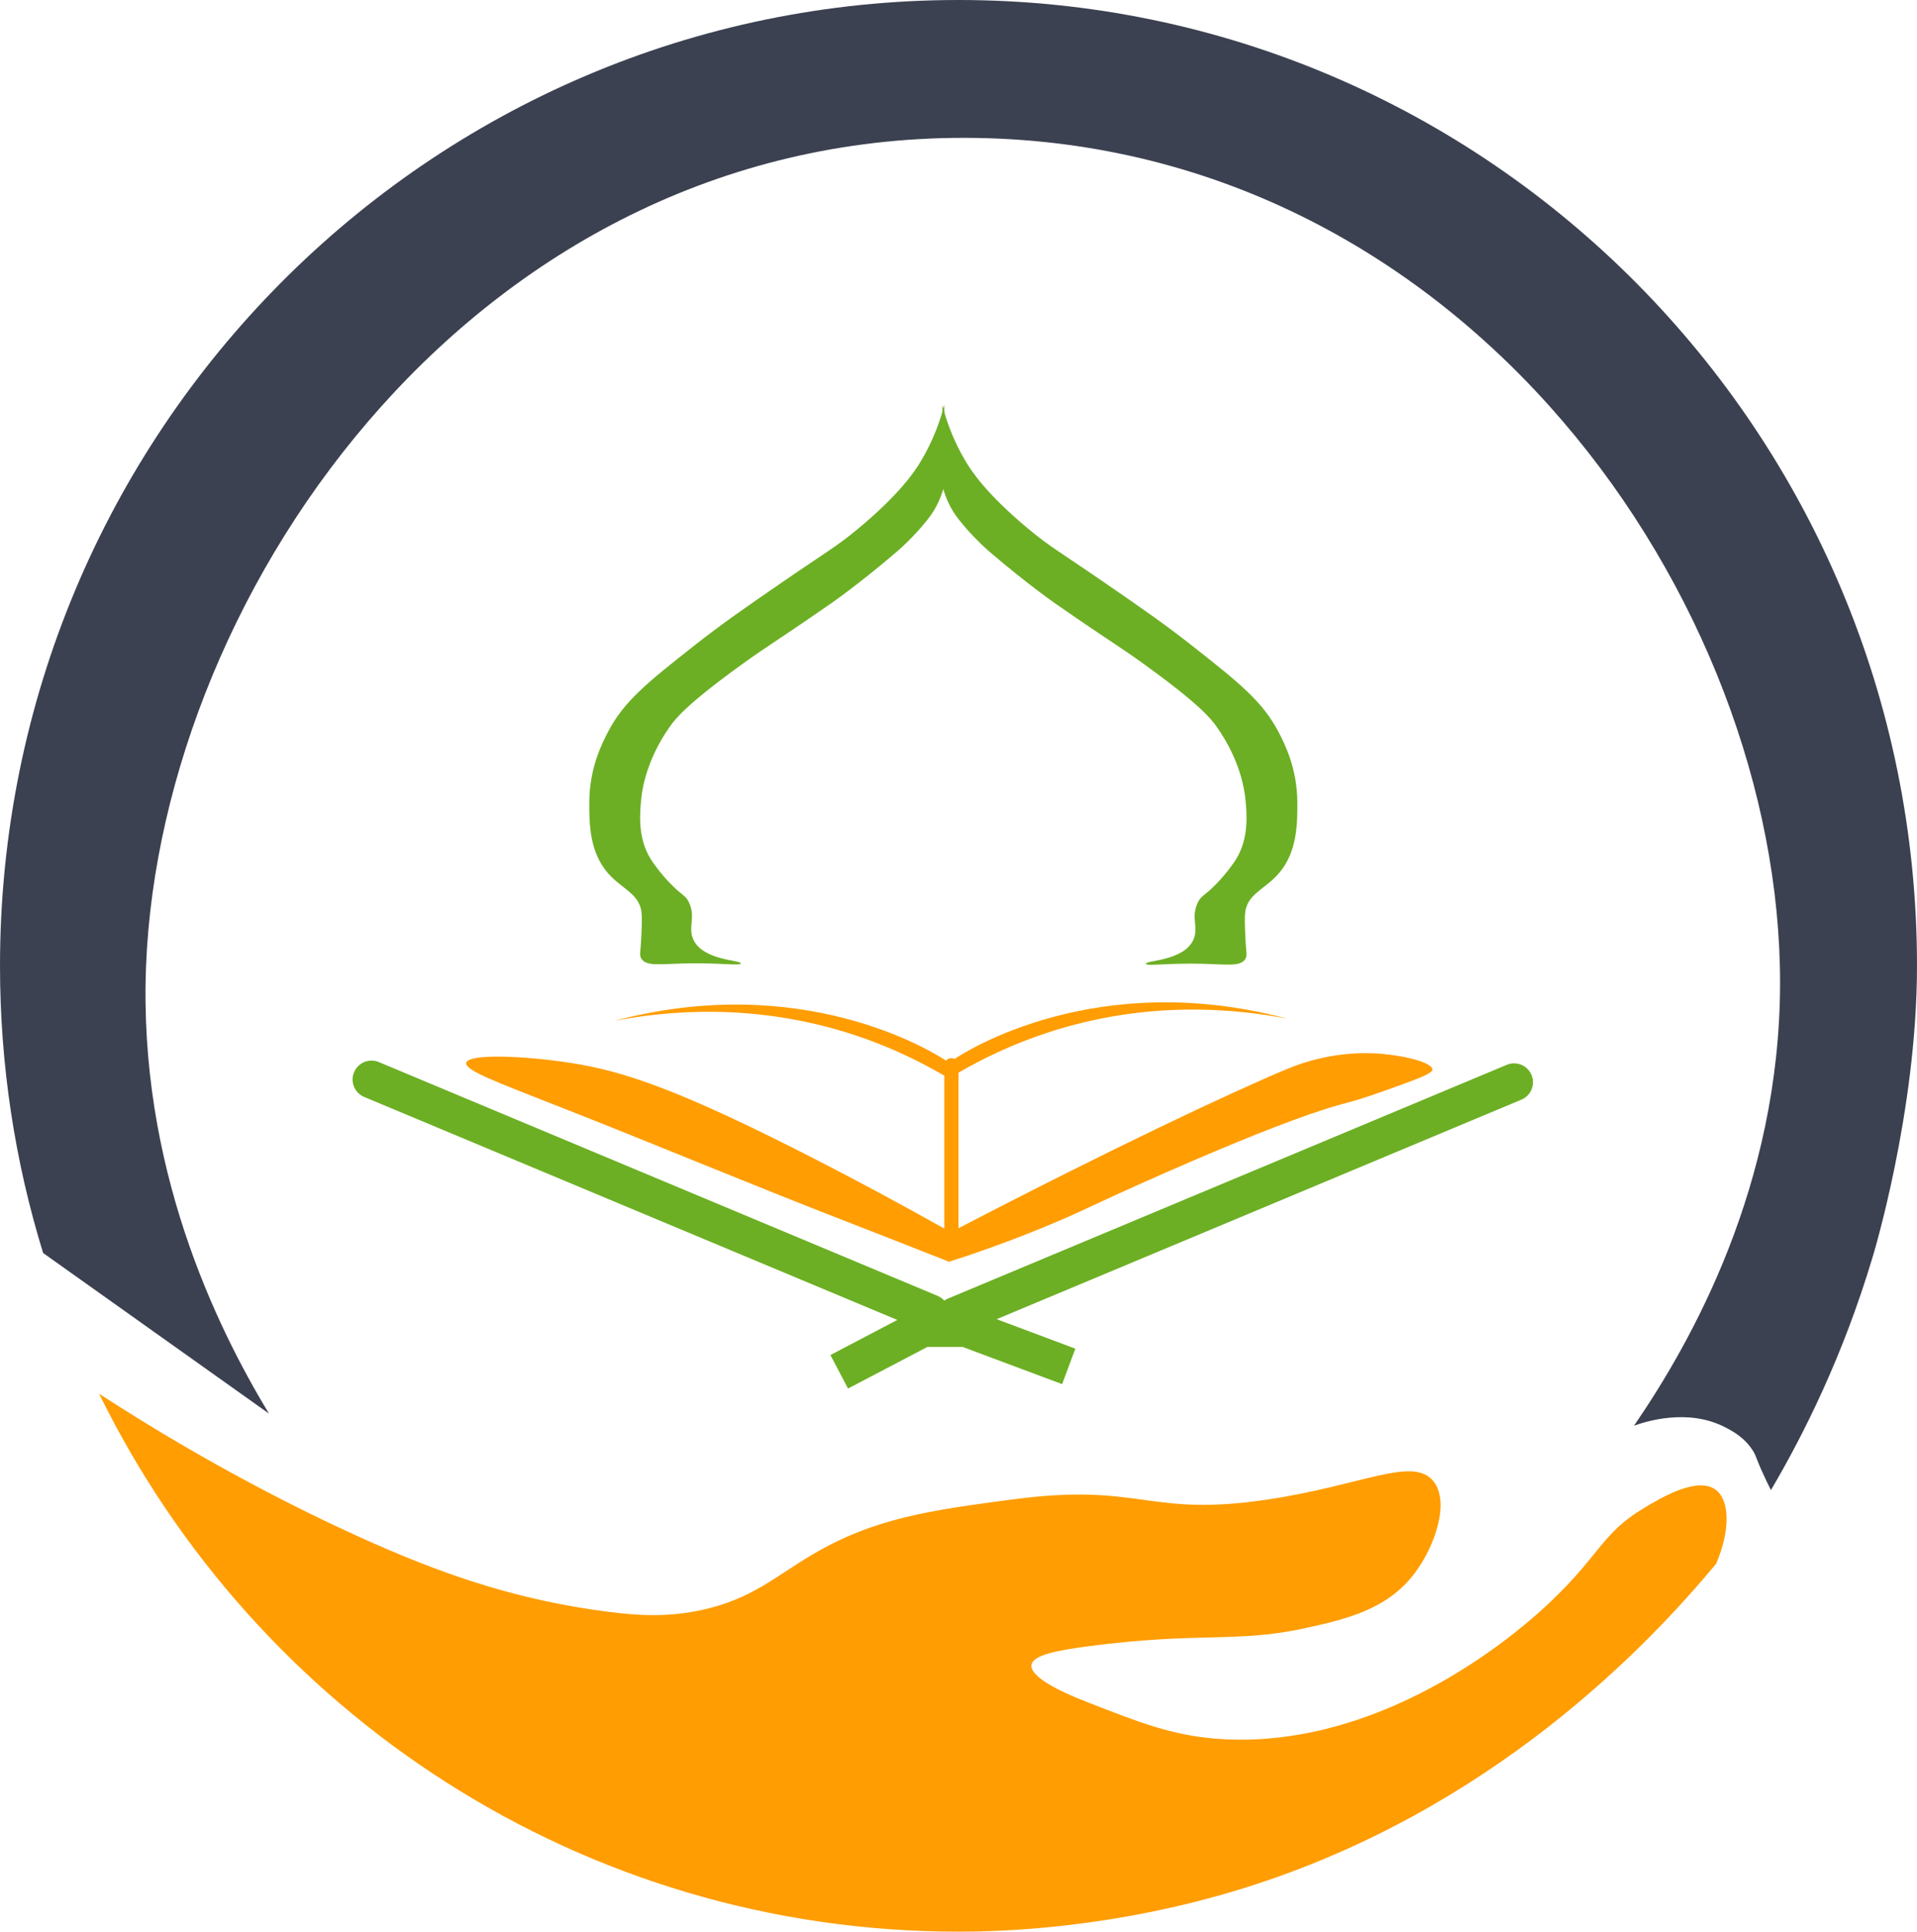 <?xml version="1.0" encoding="UTF-8"?>
<svg id="Layer_2" data-name="Layer 2" xmlns="http://www.w3.org/2000/svg" viewBox="0 0 405 408">
  <defs>
    <style>
      .cls-1 {
        fill: #6caf24;
      }

      .cls-1, .cls-2, .cls-3 {
        stroke-width: 0px;
      }

      .cls-2 {
        fill: #3c4151;
      }

      .cls-3 {
        fill: #ff9d02;
      }
    </style>
  </defs>
  <g id="Layer_1-2" data-name="Layer 1">
    <path class="cls-3" d="M362.57,330.29c-14.43,17.36-47.57,52.28-99.87,68.55-27.86,8.66-51.94,9.17-60.2,9.17-79.61,0-148.5-46.28-181.56-113.62,12.03,7.81,22.64,13.87,31.13,18.42,9.18,4.93,17.05,8.74,23.49,11.66,9.64,4.39,16.12,6.76,18.94,7.77,5.67,2.02,16.55,5.67,30.86,7.77,8.06,1.17,14.85,1.83,23.14,0,10.45-2.33,15.39-7.11,23.14-11.66,13.23-7.81,25.19-9.36,42.43-11.66,27.35-3.61,28.23,3.92,54,0,19.75-2.99,30.39-9.09,34.71-3.89,3.63,4.39.35,13.83-3.86,19.43-5.75,7.69-14.39,9.75-23.14,11.66-14.7,3.22-22.37.7-46.29,3.89-5.98.82-11.26,1.75-11.57,3.89-.39,2.56,6.44,5.79,11.57,7.77,11.42,4.47,17.86,6.96,27,7.77,14.77,1.28,28.16-2.64,38.15-6.99,7.32-3.19,12.91-6.66,15.85-8.55,9.38-6.04,15.73-12.04,17.36-13.6,10.34-9.93,10.66-14.22,19.29-19.43,3.62-2.19,11.54-6.97,15.43-3.89,2.95,2.34,2.92,8.71,0,15.54Z"/>
    <path class="cls-2" d="M405,204c0,30.99-9.4,61.6-9.4,61.6-6.26,20.88-14.56,37.42-21.46,49.14-.51-1-1.24-2.49-2.06-4.34-1.01-2.28-1.13-2.97-1.61-3.76-1.87-3.06-4.51-4.39-6.05-5.19-7.96-4.11-17.01-1.1-19.21-.31,12.21-17.78,30.75-50.81,30.86-93.26.2-80.67-66.23-177.02-169.71-178.74C101.55,27.4,34.04,123.98,30.86,204c-1.68,42.26,14.73,76.01,25.96,94.58-15.89-11.31-31.78-22.61-47.71-33.92C3.2,245.5,0,225.14,0,204,0,91.35,90.68,0,202.5,0s202.5,91.35,202.5,204Z"/>
    <path class="cls-1" d="M199.5,85.5c-.77,3-2.19,7.34-5,12-1.21,2-4.25,6.69-13,14-4.75,3.97-6.3,4.63-17,12-6.76,4.66-11.91,8.2-18,13-9.73,7.67-14.67,11.63-18,18-1.33,2.55-3.99,7.76-4,15,0,4.19-.06,10.4,4,15,2.85,3.23,6.45,4.23,7,8,.16,1.09.1,2.64,0,5-.15,3.67-.49,4.23,0,5,1.04,1.64,3.88,1.13,9,1,7.28-.19,11.93.56,12,0,.1-.73-7.93-.57-10-5-1.27-2.72.62-4.72-1-8-.73-1.48-1.37-1.26-4-4-2.04-2.12-3.45-4.13-4-5-2.89-4.58-2.31-10.03-2-13,.15-1.42.94-7.83,6-15,1.16-1.65,3.48-4.66,15-13,6.05-4.38,6.36-4.24,19-13,0,0,6.11-4.23,14-11,.36-.31,2.54-2.19,5-5,1.92-2.19,2.65-3.39,3-4,1.11-1.95,1.69-3.74,2-5v-17Z"/>
    <path class="cls-1" d="M199.09,85.57c.77,3,2.19,7.34,5,12,1.21,2,4.25,6.69,13,14,4.75,3.97,6.3,4.63,17,12,6.76,4.66,11.91,8.2,18,13,9.73,7.67,14.67,11.63,18,18,1.33,2.55,3.99,7.76,4,15,0,4.19.06,10.4-4,15-2.85,3.23-6.45,4.23-7,8-.16,1.09-.1,2.64,0,5,.15,3.67.49,4.23,0,5-1.04,1.64-3.88,1.13-9,1-7.28-.19-11.93.56-12,0-.1-.73,7.93-.57,10-5,1.27-2.72-.62-4.72,1-8,.73-1.48,1.37-1.26,4-4,2.04-2.12,3.45-4.13,4-5,2.89-4.58,2.31-10.03,2-13-.15-1.42-.94-7.83-6-15-1.16-1.65-3.48-4.66-15-13-6.05-4.38-6.36-4.24-19-13,0,0-6.11-4.23-14-11-.36-.31-2.54-2.19-5-5-1.92-2.19-2.65-3.39-3-4-1.11-1.95-1.69-3.74-2-5v-17Z"/>
    <path class="cls-1" d="M321.42,232.27l-110.86,46.37,16.63,6.23-2.8,7.49-21.01-7.86h-7.45l-16.77,8.79-3.72-7.08,14.13-7.41-112.63-47.1c-2.03-.85-2.99-3.19-2.14-5.22.64-1.54,2.12-2.46,3.69-2.46.51,0,1.04.1,1.54.31l118.02,49.37c.57.24,1.06.59,1.45,1.02.25-.18.52-.33.81-.45l118.03-49.36c.5-.21,1.02-.31,1.54-.31,1.56,0,3.04.92,3.68,2.45.85,2.03-.11,4.37-2.14,5.22Z"/>
    <path class="cls-3" d="M290.5,222.5c-9.34-.49-16.65,2.48-18.89,3.42-11.36,4.76-36.47,16.53-69.11,33.51v-32.86c5.22-3.03,11.5-6.06,18.83-8.46,21.11-6.93,39.77-5.04,50.63-2.94-40.24-10.74-67.77,6.82-70.29,8.5-.2-.11-.43-.17-.67-.17-.46,0-.87.2-1.13.53-3.38-2.22-30.64-18.92-70.12-8.39,10.86-2.1,29.52-3.99,50.63,2.93,7.47,2.45,13.84,5.55,19.12,8.64v32.29c-10.51-5.9-19.43-10.61-26-14-30.76-15.85-42.3-19.34-53-21-9.51-1.48-21.56-2.02-22,0-.34,1.53,6.16,3.97,19,9,20.06,7.85,39.92,16.2,60,24,5.24,2.03,13.2,5.14,23,9,5.32-1.69,13.43-4.46,23.11-8.58,3.61-1.54,4.4-1.97,11.89-5.42,0,0,32.73-15.08,47.35-19.09.14-.04.82-.25,1.76-.49,3.36-.88,6.24-1.92,12-4,4.05-1.46,6.01-2.36,6-3-.03-1.64-6.65-3.13-12.11-3.42ZM201.03,227.44s.05-.03.08-.05c-.06.46-.09.6-.08.05Z"/>
  </g>
</svg>